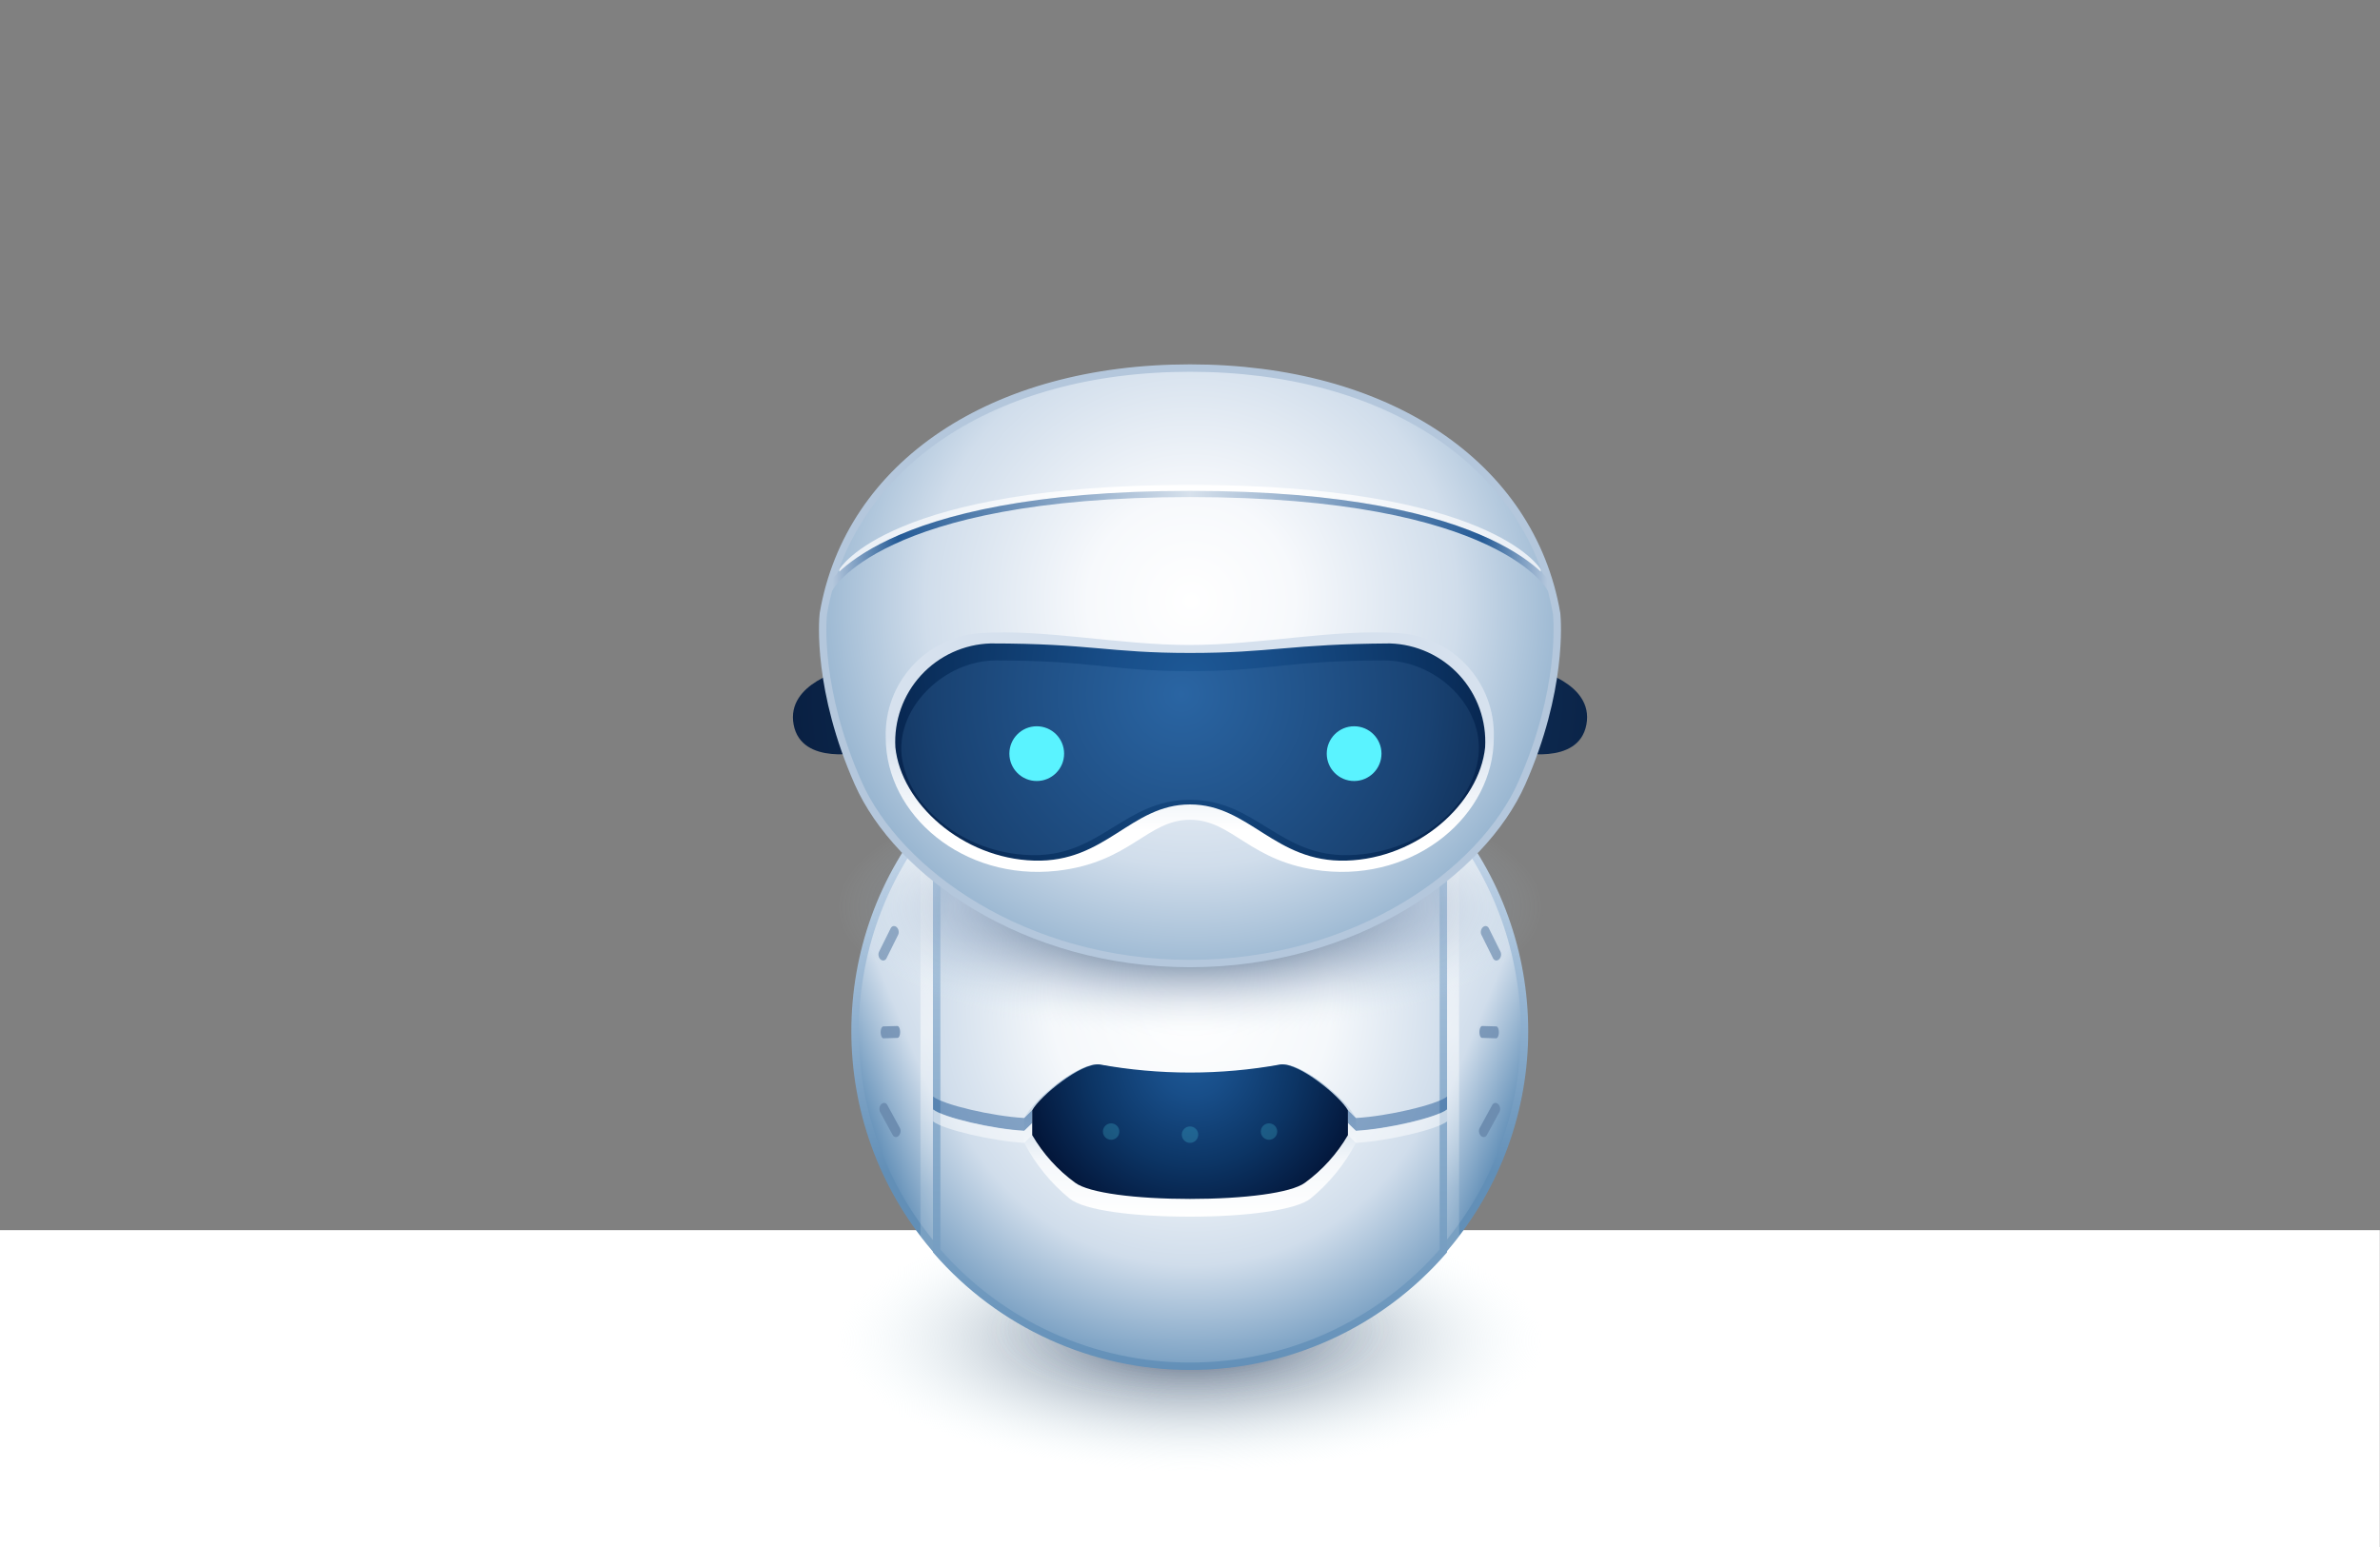<svg id="e7SqBKUdjEl1" xmlns="http://www.w3.org/2000/svg" xmlns:xlink="http://www.w3.org/1999/xlink" viewBox="0 0 200 130" shape-rendering="geometricPrecision" text-rendering="geometricPrecision"><rect x="0" y="0" width="200" height="130" fill="#808080" stroke="none"/><defs><radialGradient id="e7SqBKUdjEl15-fill" cx="0" cy="0" r="35.6" spreadMethod="pad" gradientUnits="userSpaceOnUse" gradientTransform="translate(-29.165 98.615)"><stop id="e7SqBKUdjEl15-fill-0" offset="0%" stop-color="rgba(83,95,120,0.3)"/><stop id="e7SqBKUdjEl15-fill-1" offset="100%" stop-color="rgba(255,255,255,0)"/></radialGradient><radialGradient id="e7SqBKUdjEl16-fill" cx="0" cy="0" r="35.6" spreadMethod="pad" gradientUnits="userSpaceOnUse" gradientTransform="translate(-29.165 98.615)"><stop id="e7SqBKUdjEl16-fill-0" offset="0%" stop-color="rgba(83,95,120,0.3)"/><stop id="e7SqBKUdjEl16-fill-1" offset="100%" stop-color="rgba(255,255,255,0)"/></radialGradient><radialGradient id="e7SqBKUdjEl18-fill" cx="0" cy="0" r="35.6" spreadMethod="pad" gradientUnits="userSpaceOnUse" gradientTransform="translate(51.119 82.351)"><stop id="e7SqBKUdjEl18-fill-0" offset="0%" stop-color="rgba(83,95,120,0.6)"/><stop id="e7SqBKUdjEl18-fill-1" offset="100%" stop-color="rgba(255,255,255,0)"/></radialGradient><radialGradient id="e7SqBKUdjEl19-fill" cx="0" cy="0" r="35.6" spreadMethod="pad" gradientUnits="userSpaceOnUse" gradientTransform="translate(79.436 84.195)"><stop id="e7SqBKUdjEl19-fill-0" offset="0%" stop-color="rgba(83,95,120,0.6)"/><stop id="e7SqBKUdjEl19-fill-1" offset="100%" stop-color="rgba(255,255,255,0)"/></radialGradient><radialGradient id="e7SqBKUdjEl22-fill" cx="0" cy="0" r="18.99" spreadMethod="pad" gradientUnits="userSpaceOnUse" gradientTransform="translate(0 0)"><stop id="e7SqBKUdjEl22-fill-0" offset="0%" stop-color="#3e4c68"/><stop id="e7SqBKUdjEl22-fill-1" offset="100%" stop-color="rgba(230,250,255,0)"/></radialGradient><radialGradient id="e7SqBKUdjEl24-fill" cx="0" cy="0" r="18.99" spreadMethod="pad" gradientUnits="userSpaceOnUse" gradientTransform="translate(0 0)"><stop id="e7SqBKUdjEl24-fill-0" offset="0%" stop-color="#3e4c68"/><stop id="e7SqBKUdjEl24-fill-1" offset="100%" stop-color="rgba(230,250,255,0)"/></radialGradient><radialGradient id="e7SqBKUdjEl26-fill" cx="0" cy="0" r="18.99" spreadMethod="pad" gradientUnits="userSpaceOnUse" gradientTransform="translate(0 0)"><stop id="e7SqBKUdjEl26-fill-0" offset="0%" stop-color="#3e4c68"/><stop id="e7SqBKUdjEl26-fill-1" offset="100%" stop-color="rgba(230,250,255,0)"/></radialGradient><linearGradient id="e7SqBKUdjEl30-fill" x1="128.02" y1="90.1" x2="111.03" y2="97.14" spreadMethod="pad" gradientUnits="userSpaceOnUse" gradientTransform="translate(0 0)"><stop id="e7SqBKUdjEl30-fill-0" offset="0%" stop-color="#fff"/><stop id="e7SqBKUdjEl30-fill-1" offset="67%" stop-color="#d0ddeb"/><stop id="e7SqBKUdjEl30-fill-2" offset="100%" stop-color="#6390b8"/></linearGradient><linearGradient id="e7SqBKUdjEl30-stroke" x1="116.99" y1="112.06" x2="116.99" y2="75.02" spreadMethod="pad" gradientUnits="userSpaceOnUse" gradientTransform="translate(0 0)"><stop id="e7SqBKUdjEl30-stroke-0" offset="18%" stop-color="#628fb7"/><stop id="e7SqBKUdjEl30-stroke-1" offset="100%" stop-color="#cfdeef"/></linearGradient><radialGradient id="e7SqBKUdjEl31-fill" cx="0" cy="0" r="13.1" spreadMethod="pad" gradientUnits="userSpaceOnUse" gradientTransform="translate(117.87 93.54)"><stop id="e7SqBKUdjEl31-fill-0" offset="0%" stop-color="#fff"/><stop id="e7SqBKUdjEl31-fill-1" offset="100%" stop-color="rgba(255,255,255,0.3)"/></radialGradient><linearGradient id="e7SqBKUdjEl32-fill" x1="120.42" y1="111.7" x2="120.42" y2="75.37" spreadMethod="pad" gradientUnits="userSpaceOnUse" gradientTransform="translate(0 0)"><stop id="e7SqBKUdjEl32-fill-0" offset="0%" stop-color="#9ab7d1"/><stop id="e7SqBKUdjEl32-fill-1" offset="29%" stop-color="#d0ddeb"/><stop id="e7SqBKUdjEl32-fill-2" offset="87%" stop-color="#fff"/><stop id="e7SqBKUdjEl32-fill-3" offset="100%" stop-color="#dfe8f1"/></linearGradient><linearGradient id="e7SqBKUdjEl32-stroke" x1="120.42" y1="112.06" x2="120.42" y2="75.02" spreadMethod="pad" gradientUnits="userSpaceOnUse" gradientTransform="translate(0 0)"><stop id="e7SqBKUdjEl32-stroke-0" offset="0%" stop-color="#628fb7"/><stop id="e7SqBKUdjEl32-stroke-1" offset="67%" stop-color="#cbdae9"/><stop id="e7SqBKUdjEl32-stroke-2" offset="100%" stop-color="#d1def0"/></linearGradient><linearGradient id="e7SqBKUdjEl44-fill" x1="128.02" y1="90.1" x2="111.03" y2="97.14" spreadMethod="pad" gradientUnits="userSpaceOnUse" gradientTransform="translate(0 0)"><stop id="e7SqBKUdjEl44-fill-0" offset="0%" stop-color="#fff"/><stop id="e7SqBKUdjEl44-fill-1" offset="67%" stop-color="#d0ddeb"/><stop id="e7SqBKUdjEl44-fill-2" offset="100%" stop-color="#6390b8"/></linearGradient><linearGradient id="e7SqBKUdjEl44-stroke" x1="116.99" y1="112.06" x2="116.99" y2="75.02" spreadMethod="pad" gradientUnits="userSpaceOnUse" gradientTransform="translate(0 0)"><stop id="e7SqBKUdjEl44-stroke-0" offset="18%" stop-color="#628fb7"/><stop id="e7SqBKUdjEl44-stroke-1" offset="100%" stop-color="#cfdeef"/></linearGradient><radialGradient id="e7SqBKUdjEl45-fill" cx="0" cy="0" r="13.1" spreadMethod="pad" gradientUnits="userSpaceOnUse" gradientTransform="translate(117.87 93.54)"><stop id="e7SqBKUdjEl45-fill-0" offset="0%" stop-color="#fff"/><stop id="e7SqBKUdjEl45-fill-1" offset="100%" stop-color="rgba(255,255,255,0.3)"/></radialGradient><linearGradient id="e7SqBKUdjEl46-fill" x1="120.42" y1="111.7" x2="120.42" y2="75.37" spreadMethod="pad" gradientUnits="userSpaceOnUse" gradientTransform="translate(0 0)"><stop id="e7SqBKUdjEl46-fill-0" offset="0%" stop-color="#9ab7d1"/><stop id="e7SqBKUdjEl46-fill-1" offset="29%" stop-color="#d0ddeb"/><stop id="e7SqBKUdjEl46-fill-2" offset="87%" stop-color="#fff"/><stop id="e7SqBKUdjEl46-fill-3" offset="100%" stop-color="#dfe8f1"/></linearGradient><linearGradient id="e7SqBKUdjEl46-stroke" x1="120.42" y1="112.06" x2="120.42" y2="75.02" spreadMethod="pad" gradientUnits="userSpaceOnUse" gradientTransform="translate(0 0)"><stop id="e7SqBKUdjEl46-stroke-0" offset="0%" stop-color="#628fb7"/><stop id="e7SqBKUdjEl46-stroke-1" offset="67%" stop-color="#cbdae9"/><stop id="e7SqBKUdjEl46-stroke-2" offset="100%" stop-color="#d1def0"/></linearGradient><radialGradient id="e7SqBKUdjEl56-fill" cx="0" cy="0" r="32.46" spreadMethod="pad" gradientUnits="userSpaceOnUse" gradientTransform="translate(140.11 91.45)"><stop id="e7SqBKUdjEl56-fill-0" offset="0%" stop-color="#fff"/><stop id="e7SqBKUdjEl56-fill-1" offset="36%" stop-color="#f5f8fb"/><stop id="e7SqBKUdjEl56-fill-2" offset="67%" stop-color="#d0ddeb"/><stop id="e7SqBKUdjEl56-fill-3" offset="100%" stop-color="#6390b8"/></radialGradient><linearGradient id="e7SqBKUdjEl56-stroke" x1="140" y1="122" x2="140" y2="65.08" spreadMethod="pad" gradientUnits="userSpaceOnUse" gradientTransform="translate(0 0)"><stop id="e7SqBKUdjEl56-stroke-0" offset="0%" stop-color="#6390b8"/><stop id="e7SqBKUdjEl56-stroke-1" offset="100%" stop-color="#cfdeef"/></linearGradient><linearGradient id="e7SqBKUdjEl60-fill" x1="140" y1="109.12" x2="140" y2="96.32" spreadMethod="pad" gradientUnits="userSpaceOnUse" gradientTransform="translate(0 0)"><stop id="e7SqBKUdjEl60-fill-0" offset="0%" stop-color="#fff"/><stop id="e7SqBKUdjEl60-fill-1" offset="36%" stop-color="#f5f8fb"/><stop id="e7SqBKUdjEl60-fill-2" offset="67%" stop-color="#d0ddeb"/><stop id="e7SqBKUdjEl60-fill-3" offset="100%" stop-color="#9ab7d1"/></linearGradient><radialGradient id="e7SqBKUdjEl65-fill" cx="0" cy="0" r="18.5" spreadMethod="pad" gradientUnits="userSpaceOnUse" gradientTransform="translate(140.24 96.08)"><stop id="e7SqBKUdjEl65-fill-0" offset="0%" stop-color="#1d5896"/><stop id="e7SqBKUdjEl65-fill-1" offset="16%" stop-color="#184e89"/><stop id="e7SqBKUdjEl65-fill-2" offset="47%" stop-color="#0c3565"/><stop id="e7SqBKUdjEl65-fill-3" offset="88%" stop-color="#000d2d"/><stop id="e7SqBKUdjEl65-fill-4" offset="100%" stop-color="#00001b"/></radialGradient><radialGradient id="e7SqBKUdjEl71-fill" cx="0" cy="0" r="18.99" spreadMethod="pad" gradientUnits="userSpaceOnUse" gradientTransform="translate(0 0)"><stop id="e7SqBKUdjEl71-fill-0" offset="28%" stop-color="#3e4c68"/><stop id="e7SqBKUdjEl71-fill-1" offset="43%" stop-color="rgba(37,71,112,0.5)"/><stop id="e7SqBKUdjEl71-fill-2" offset="69%" stop-color="rgba(76,107,151,0.2)"/><stop id="e7SqBKUdjEl71-fill-3" offset="100%" stop-color="rgba(230,250,255,0)"/></radialGradient><radialGradient id="e7SqBKUdjEl72-fill" cx="0" cy="0" r="55.74" spreadMethod="pad" gradientUnits="userSpaceOnUse" gradientTransform="translate(142.39 61.64)"><stop id="e7SqBKUdjEl72-fill-0" offset="0%" stop-color="#194272"/><stop id="e7SqBKUdjEl72-fill-1" offset="100%" stop-color="#000d28"/></radialGradient><radialGradient id="e7SqBKUdjEl73-fill" cx="0" cy="0" r="33.35" spreadMethod="pad" gradientUnits="userSpaceOnUse" gradientTransform="translate(140.1 54.39)"><stop id="e7SqBKUdjEl73-fill-0" offset="0%" stop-color="#fff"/><stop id="e7SqBKUdjEl73-fill-1" offset="26%" stop-color="#f7f9fc"/><stop id="e7SqBKUdjEl73-fill-2" offset="67%" stop-color="#d0ddeb"/><stop id="e7SqBKUdjEl73-fill-3" offset="100%" stop-color="#8fafcc"/></radialGradient><linearGradient id="e7SqBKUdjEl74-stroke" x1="110.52" y1="47.4" x2="169.48" y2="47.4" spreadMethod="pad" gradientUnits="userSpaceOnUse" gradientTransform="translate(0 0)"><stop id="e7SqBKUdjEl74-stroke-0" offset="0%" stop-color="#e8eef5"/><stop id="e7SqBKUdjEl74-stroke-1" offset="40%" stop-color="#fff"/><stop id="e7SqBKUdjEl74-stroke-2" offset="60%" stop-color="#fff"/><stop id="e7SqBKUdjEl74-stroke-3" offset="100%" stop-color="#e8eef5"/></linearGradient><linearGradient id="e7SqBKUdjEl75-stroke" x1="170.66" y1="48.57" x2="109.35" y2="48.57" spreadMethod="pad" gradientUnits="userSpaceOnUse" gradientTransform="translate(0 0)"><stop id="e7SqBKUdjEl75-stroke-0" offset="1%" stop-color="#b4c7dc"/><stop id="e7SqBKUdjEl75-stroke-1" offset="10%" stop-color="#255b96"/><stop id="e7SqBKUdjEl75-stroke-2" offset="50%" stop-color="#d7e1ec"/><stop id="e7SqBKUdjEl75-stroke-3" offset="90%" stop-color="#255b96"/><stop id="e7SqBKUdjEl75-stroke-4" offset="99%" stop-color="#b4c7dc"/></linearGradient><linearGradient id="e7SqBKUdjEl77-fill" x1="140.01" y1="75.308" x2="140.01" y2="55.142" spreadMethod="pad" gradientUnits="userSpaceOnUse" gradientTransform="translate(0 0)"><stop id="e7SqBKUdjEl77-fill-0" offset="18%" stop-color="#fff"/><stop id="e7SqBKUdjEl77-fill-1" offset="57%" stop-color="#d6e1ee"/></linearGradient><radialGradient id="e7SqBKUdjEl78-fill" cx="0" cy="0" r="40.76" spreadMethod="pad" gradientUnits="userSpaceOnUse" gradientTransform="translate(140 58.7)"><stop id="e7SqBKUdjEl78-fill-0" offset="0%" stop-color="#1d5896"/><stop id="e7SqBKUdjEl78-fill-1" offset="16%" stop-color="#184e89"/><stop id="e7SqBKUdjEl78-fill-2" offset="47%" stop-color="#0c3565"/><stop id="e7SqBKUdjEl78-fill-3" offset="88%" stop-color="#000d2d"/><stop id="e7SqBKUdjEl78-fill-4" offset="100%" stop-color="#00001b"/></radialGradient><radialGradient id="e7SqBKUdjEl79-fill" cx="0" cy="0" r="40.88" spreadMethod="pad" gradientUnits="userSpaceOnUse" gradientTransform="translate(139.279 60.207)"><stop id="e7SqBKUdjEl79-fill-0" offset="0%" stop-color="#2a65a3"/><stop id="e7SqBKUdjEl79-fill-1" offset="51%" stop-color="#194272"/><stop id="e7SqBKUdjEl79-fill-2" offset="100%" stop-color="#000d28"/></radialGradient></defs><g id="e7SqBKUdjEl4" transform="translate(-39.813 0)" opacity="0"><polygon id="e7SqBKUdjEl5" points="60.96,70.61 69.44,75.51 60.96,80.4 60.96,70.61" transform="translate(.02 37.769)" fill="none" stroke="#9ab1eb" stroke-width="1.249" stroke-miterlimit="10"/><circle id="e7SqBKUdjEl6" r="3.75" transform="translate(82.09 113.274)" fill="none" stroke="#0055c6" stroke-width="1.249" stroke-miterlimit="10"/><rect id="e7SqBKUdjEl7" width="8.79" height="8.79" rx="0" ry="0" transform="translate(78.593 108.879)" fill="none" stroke="#0055c6" stroke-width="1.249" stroke-miterlimit="10"/><path id="e7SqBKUdjEl8" d="M45.79,88.41L55,97.57m-9.16,0L55,88.41" transform="translate(.02 20.284)" fill="none" stroke="#5b78af" stroke-width="1.249" stroke-miterlimit="10"/><polygon id="e7SqBKUdjEl9" points="198.8,87.42 195.38,96.6 205.04,94.96 198.8,87.42" transform="translate(.02 21.264)" fill="none" stroke="#0055c6" stroke-width="1.249" stroke-miterlimit="10"/><circle id="e7SqBKUdjEl10" r="4.88" transform="translate(229.35 113.274)" fill="none" stroke="#5b78af" stroke-width="1.249" stroke-miterlimit="10"/><path id="e7SqBKUdjEl11" d="M198.41,53.56l1.79,7.68m3-4.73l-7.69,1.79" transform="translate(5.645 55.874)" fill="none" stroke="#0055c6" stroke-width="1.249" stroke-miterlimit="10"/><polygon id="e7SqBKUdjEl12" points="215.53,79 209.37,77.24 209.13,70.83 215.15,68.63 219.11,73.68 215.53,79" transform="translate(.02 39.459)" fill="none" stroke="#9ab1eb" stroke-width="1.249" stroke-miterlimit="10"/></g><rect width="47.638" height="46" rx="0" ry="0" transform="matrix(4.198 0 0 0.585 0 103.374)" fill="#fff"/><g transform="translate(-40-1.88)"><ellipse rx="49.05" ry="9.02" transform="translate(140 121.81)" fill="url(#e7SqBKUdjEl15-fill)"/><ellipse rx="49.05" ry="9.02" transform="translate(140 121.81)" fill="url(#e7SqBKUdjEl16-fill)"/><g><ellipse rx="21.68" ry="12.13" transform="translate(109.79 119.75)" opacity="0.8" fill="url(#e7SqBKUdjEl18-fill)"/><ellipse rx="21.68" ry="12.13" transform="translate(170.21 119.75)" opacity="0.8" fill="url(#e7SqBKUdjEl19-fill)"/></g></g><g id="e7SqBKUdjEl20" transform="translate(-39.999-6.88)"><g transform="translate(.02 5.262)"><circle id="e7SqBKUdjEl22" r="18.99" transform="matrix(1.569 0 0 0.581 140 114.274)" fill="url(#e7SqBKUdjEl22-fill)"/><g><circle id="e7SqBKUdjEl24" r="18.99" transform="matrix(.924 0 0 0.342 140 113.274)" opacity="0.2" fill="url(#e7SqBKUdjEl24-fill)"/></g><g transform="matrix(-1 0 0 1 279.96 0)"><circle id="e7SqBKUdjEl26" r="18.99" transform="matrix(.924 0 0 0.342 140 113.274)" opacity="0.2" fill="url(#e7SqBKUdjEl26-fill)"/></g></g><g transform="matrix(-1 0 0 1 279.96 0)"><g id="e7SqBKUdjEl28"><rect width="18.33" height="8.53" rx="0" ry="0" transform="matrix(-1 0 0-1 132.47 97.81)" fill="#3e4c68"/><path d="M118.53,111.73c-8.905-10.492-8.905-25.888,0-36.38l3.59.5v35.38Z" fill="url(#e7SqBKUdjEl30-fill)" stroke="url(#e7SqBKUdjEl30-stroke)" stroke-width="0.623" stroke-miterlimit="10"/><path d="M117.35,110.75v-34.42c.34-.45.68-.89,1.05-1.31v37c-.4-.38-.71-.83-1.05-1.27Z" opacity="0.5" fill="url(#e7SqBKUdjEl31-fill)"/><polygon points="118.71,75.37 122.12,75.85 122.12,111.23 118.71,111.7 118.71,75.37" fill="url(#e7SqBKUdjEl32-fill)" stroke="url(#e7SqBKUdjEl32-stroke)" stroke-width="0.623" stroke-miterlimit="10"/><g transform="matrix(.75 0 0 1 28.582 0)"><line id="e7SqBKUdjEl34" x1="113.82" y1="93.54" x2="116.45" y2="93.54" transform="matrix(.535 0.734-.808 0.589 128.923-38.607)" opacity="0.903" fill="none" stroke="#6a8aae" stroke-linecap="round" stroke-linejoin="round"/><line id="e7SqBKUdjEl35" x1="113.82" y1="93.54" x2="116.45" y2="93.54" transform="matrix(.6-.013 0.022 1 43.848 1.572)" opacity="0.8" fill="none" stroke="#6a8aae" stroke-linecap="round" stroke-linejoin="round"/><line id="e7SqBKUdjEl36" x1="113.82" y1="93.54" x2="116.45" y2="93.54" transform="matrix(.495-.748 0.834 0.552-20.22 120.634)" opacity="0.697" fill="none" stroke="#6a8aae" stroke-linecap="round" stroke-linejoin="round"/><line id="e7SqBKUdjEl37" x1="113.82" y1="93.54" x2="116.45" y2="93.54" transform="matrix(.342-.94 0.94 0.342-13.716 160.304)" opacity="0" fill="none" stroke="#6a8aae" stroke-linecap="round" stroke-linejoin="round"/><line id="e7SqBKUdjEl38" x1="113.82" y1="93.54" x2="116.45" y2="93.54" transform="matrix(.342-.94 0.94 0.342-13.716 160.304)" opacity="0" fill="none" stroke="#6a8aae" stroke-linecap="round" stroke-linejoin="round"/><line id="e7SqBKUdjEl39" x1="113.82" y1="93.54" x2="116.45" y2="93.54" transform="matrix(.342-.94 0.94 0.342-13.716 160.304)" opacity="0" fill="none" stroke="#6a8aae" stroke-linecap="round" stroke-linejoin="round"/><line id="e7SqBKUdjEl40" x1="113.82" y1="93.54" x2="116.45" y2="93.54" transform="matrix(.342-.94 0.94 0.342-13.716 160.304)" opacity="0" fill="none" stroke="#6a8aae" stroke-linecap="round" stroke-linejoin="round"/></g></g></g><g><g id="e7SqBKUdjEl42"><rect width="18.33" height="8.53" rx="0" ry="0" transform="matrix(-1 0 0-1 132.47 97.81)" fill="#3e4c68"/><path d="M118.53,111.73c-8.905-10.492-8.905-25.888,0-36.38l3.59.5v35.38Z" fill="url(#e7SqBKUdjEl44-fill)" stroke="url(#e7SqBKUdjEl44-stroke)" stroke-width="0.623" stroke-miterlimit="10"/><path d="M117.35,110.75v-34.42c.34-.45.68-.89,1.05-1.31v37c-.4-.38-.71-.83-1.05-1.27Z" opacity="0.5" fill="url(#e7SqBKUdjEl45-fill)"/><polygon points="118.71,75.37 122.12,75.85 122.12,111.23 118.71,111.7 118.71,75.37" fill="url(#e7SqBKUdjEl46-fill)" stroke="url(#e7SqBKUdjEl46-stroke)" stroke-width="0.623" stroke-miterlimit="10"/><g transform="matrix(.75 0 0 1 28.582 0)"><line id="e7SqBKUdjEl48" x1="113.82" y1="93.54" x2="116.45" y2="93.54" transform="matrix(.535 0.734-.808 0.589 128.923-38.607)" opacity="0.903" fill="none" stroke="#6a8aae" stroke-linecap="round" stroke-linejoin="round"/><line id="e7SqBKUdjEl49" x1="113.82" y1="93.54" x2="116.45" y2="93.54" transform="matrix(.6-.013 0.022 1 43.848 1.572)" opacity="0.8" fill="none" stroke="#6a8aae" stroke-linecap="round" stroke-linejoin="round"/><line id="e7SqBKUdjEl50" x1="113.82" y1="93.54" x2="116.45" y2="93.54" transform="matrix(.495-.748 0.834 0.552-20.22 120.634)" opacity="0.697" fill="none" stroke="#6a8aae" stroke-linecap="round" stroke-linejoin="round"/><line id="e7SqBKUdjEl51" x1="113.82" y1="93.54" x2="116.45" y2="93.54" transform="matrix(.342-.94 0.94 0.342-13.716 160.304)" opacity="0" fill="none" stroke="#6a8aae" stroke-linecap="round" stroke-linejoin="round"/><line id="e7SqBKUdjEl52" x1="113.82" y1="93.54" x2="116.45" y2="93.54" transform="matrix(.342-.94 0.94 0.342-13.716 160.304)" opacity="0" fill="none" stroke="#6a8aae" stroke-linecap="round" stroke-linejoin="round"/><line id="e7SqBKUdjEl53" x1="113.82" y1="93.54" x2="116.45" y2="93.54" transform="matrix(.342-.94 0.94 0.342-13.716 160.304)" opacity="0" fill="none" stroke="#6a8aae" stroke-linecap="round" stroke-linejoin="round"/><line id="e7SqBKUdjEl54" x1="113.82" y1="93.54" x2="116.45" y2="93.54" transform="matrix(.342-.94 0.94 0.342-13.716 160.304)" opacity="0" fill="none" stroke="#6a8aae" stroke-linecap="round" stroke-linejoin="round"/></g></g></g><g id="e7SqBKUdjEl55"><path d="M140,121.69c-8.167.012-15.936-3.524-21.29-9.69v-36.87c5.345-6.185,13.116-9.739,21.29-9.739s15.945,3.555,21.29,9.739v36.87c-5.354,6.166-13.123,9.702-21.29,9.69Z" fill="url(#e7SqBKUdjEl56-fill)" stroke="url(#e7SqBKUdjEl56-stroke)" stroke-width="0.623" stroke-miterlimit="10"/><g><g><g><path d="M147.67,96.33c-5.058,1.027-10.272,1.027-15.33,0-1.63-.19-5.38,2.82-6.27,4.5v2.09c.942,1.795,2.234,3.383,3.8,4.67c1.21,1,5.35,1.53,10.13,1.53s8.93-.56,10.14-1.53c1.566-1.287,2.858-2.875,3.8-4.67v-2.09c-.89-1.68-4.64-4.69-6.27-4.5Z" fill="url(#e7SqBKUdjEl60-fill)" fill-rule="evenodd"/></g><path style="mix-blend-mode:multiply" d="M161.6,100.1c-.88.69-5,1.65-7.66,1.8l-.67-.65v-1.08l.67.66c2.69-.15,6.78-1.11,7.66-1.8Z" opacity="0.5" fill="#255b96" fill-rule="evenodd"/><path d="M161.6,101.12c-.88.69-5,1.65-7.66,1.8l-.67-.65v-1l.67.65c2.68-.15,6.78-1.11,7.66-1.8Z" opacity="0.5" fill="#fff" fill-rule="evenodd"/><path style="mix-blend-mode:multiply" d="M118.41,100.1c.88.69,5,1.65,7.66,1.8l.67-.65v-1.08l-.67.66c-2.69-.15-6.78-1.11-7.66-1.8Z" opacity="0.5" fill="#255b96" fill-rule="evenodd"/><path d="M118.41,101.12c.88.69,5,1.65,7.66,1.8l.67-.65v-1l-.67.65c-2.68-.15-6.78-1.11-7.66-1.8Z" opacity="0.5" fill="#fff" fill-rule="evenodd"/></g><path d="M147.61,96.33c-5.029.907-10.181.907-15.21,0-1.55-.16-5,2.65-5.66,3.85v2.09c.913,1.569,2.142,2.931,3.61,4c1.16.86,5.1,1.36,9.65,1.36s8.5-.5,9.66-1.36c1.468-1.069,2.697-2.431,3.61-4v-2.09c-.66-1.18-4.11-4.01-5.66-3.85Z" fill="url(#e7SqBKUdjEl65-fill)" fill-rule="evenodd"/><g><circle id="e7SqBKUdjEl67" r="1.38" transform="matrix(.5 0 0 0.5 146.64 101.97)" opacity="0.2" fill="#5af3ff"/><circle id="e7SqBKUdjEl68" r="1.38" transform="matrix(.5 0 0 0.5 133.37 101.97)" opacity="0.2" fill="#5af3ff"/><circle id="e7SqBKUdjEl69" r="1.38" transform="matrix(.5 0 0 0.5 140 102.23)" opacity="0.2" fill="#5af3ff"/></g></g><g id="e7SqBKUdjEl70" transform="translate(0 3)"><circle id="e7SqBKUdjEl71" r="18.99" transform="matrix(1.569 0 0 0.581 140 80.089)" fill="url(#e7SqBKUdjEl71-fill)"/><path d="M168.89,60.1c0,0,5.08,1.15,4.42,4.67s-5.87,2.29-5.87,2.29h-54.88c0,0-5.21,1.23-5.87-2.29s4.42-4.67,4.42-4.67Z" fill="url(#e7SqBKUdjEl72-fill)"/><path d="M140,84.85c-13.89,0-24.55-7.64-27.89-15.18-3.43-7.75-3-13.59-2.92-14.23c2.15-12.53,14.24-20.63,30.81-20.63s28.66,8.1,30.81,20.64c.06.63.51,6.47-2.92,14.22-3.34,7.54-14,15.18-27.89,15.18Z" fill="url(#e7SqBKUdjEl73-fill)" stroke="#b4c7dc" stroke-width="0.623" stroke-miterlimit="10"/><path id="e7SqBKUdjEl74" d="M169.17,51.52c0,0-4.1-8.24-29.17-8.24s-29.17,8.24-29.17,8.24" transform="matrix(1 0 0 0.84 0 8.536)" fill="none" stroke="url(#e7SqBKUdjEl74-stroke)" stroke-width="0.623" stroke-linecap="round" stroke-linejoin="round"/><path id="e7SqBKUdjEl75" d="M170.37,53.46c0,0-4-9.58-30.37-9.58s-30.37,9.58-30.37,9.58" transform="matrix(1 0 0 0.84 0 8.531)" fill="none" stroke="url(#e7SqBKUdjEl75-stroke)" stroke-width="0.623" stroke-miterlimit="10"/><g id="e7SqBKUdjEl76" transform="translate(0 2)"><path d="M140,70.77c-3.62,0-5,3.6-11.2,4.29-7.85.86-14.37-4.69-14.37-11.2-.139-4.606,3.401-8.491,8-8.78c5.35-.35,11.56,1,17.52,1s12.18-1.36,17.53-1c4.618.263,8.188,4.156,8.05,8.78c0,6.51-6.52,12.06-14.37,11.2-6.16-.69-7.53-4.29-11.16-4.29Z" fill="url(#e7SqBKUdjEl77-fill)"/><path d="M140,56.75c-6.85,0-8.38-.8-16.76-.8-2.229.067-4.337,1.032-5.843,2.676s-2.285,3.828-2.157,6.054c.49,4.71,5.62,9.34,11.66,9.52s8.1-4.72,13.1-4.72s7.1,4.9,13.14,4.72s11.17-4.81,11.66-9.52c.128-2.226-.65-4.41-2.157-6.054s-3.614-2.609-5.843-2.676c-8.41.05-9.94.8-16.8.8Z" fill="url(#e7SqBKUdjEl78-fill)"/><path d="M140,58.28c-6.67,0-8.15-.9-16.31-.9-4.31,0-8.36,3.92-7.92,8s5,8.2,10.86,8.36s7.81-4.65,13.37-4.65s7.5,4.81,13.38,4.65s10.4-4.14,10.86-8.36-3.61-8-7.92-8c-8.16,0-9.64.9-16.32.9Z" fill="url(#e7SqBKUdjEl79-fill)"/><g id="e7SqBKUdjEl80"><path id="e7SqBKUdjEl81" d="M-2.3,0c0-1.27,1.03-2.3,2.3-2.3s2.3,1.03,2.3,2.3-1.03,2.3-2.3,2.3-2.3-1.03-2.3-2.3Z" transform="translate(153.79 65.211)" fill="#5af3ff"/><path id="e7SqBKUdjEl82" d="M-2.3,0c0-1.27,1.03-2.3,2.3-2.3s2.3,1.03,2.3,2.3-1.03,2.3-2.3,2.3-2.3-1.03-2.3-2.3Z" transform="translate(127.12 65.211)" fill="#5af3ff"/></g></g></g></g></g>
</svg>
